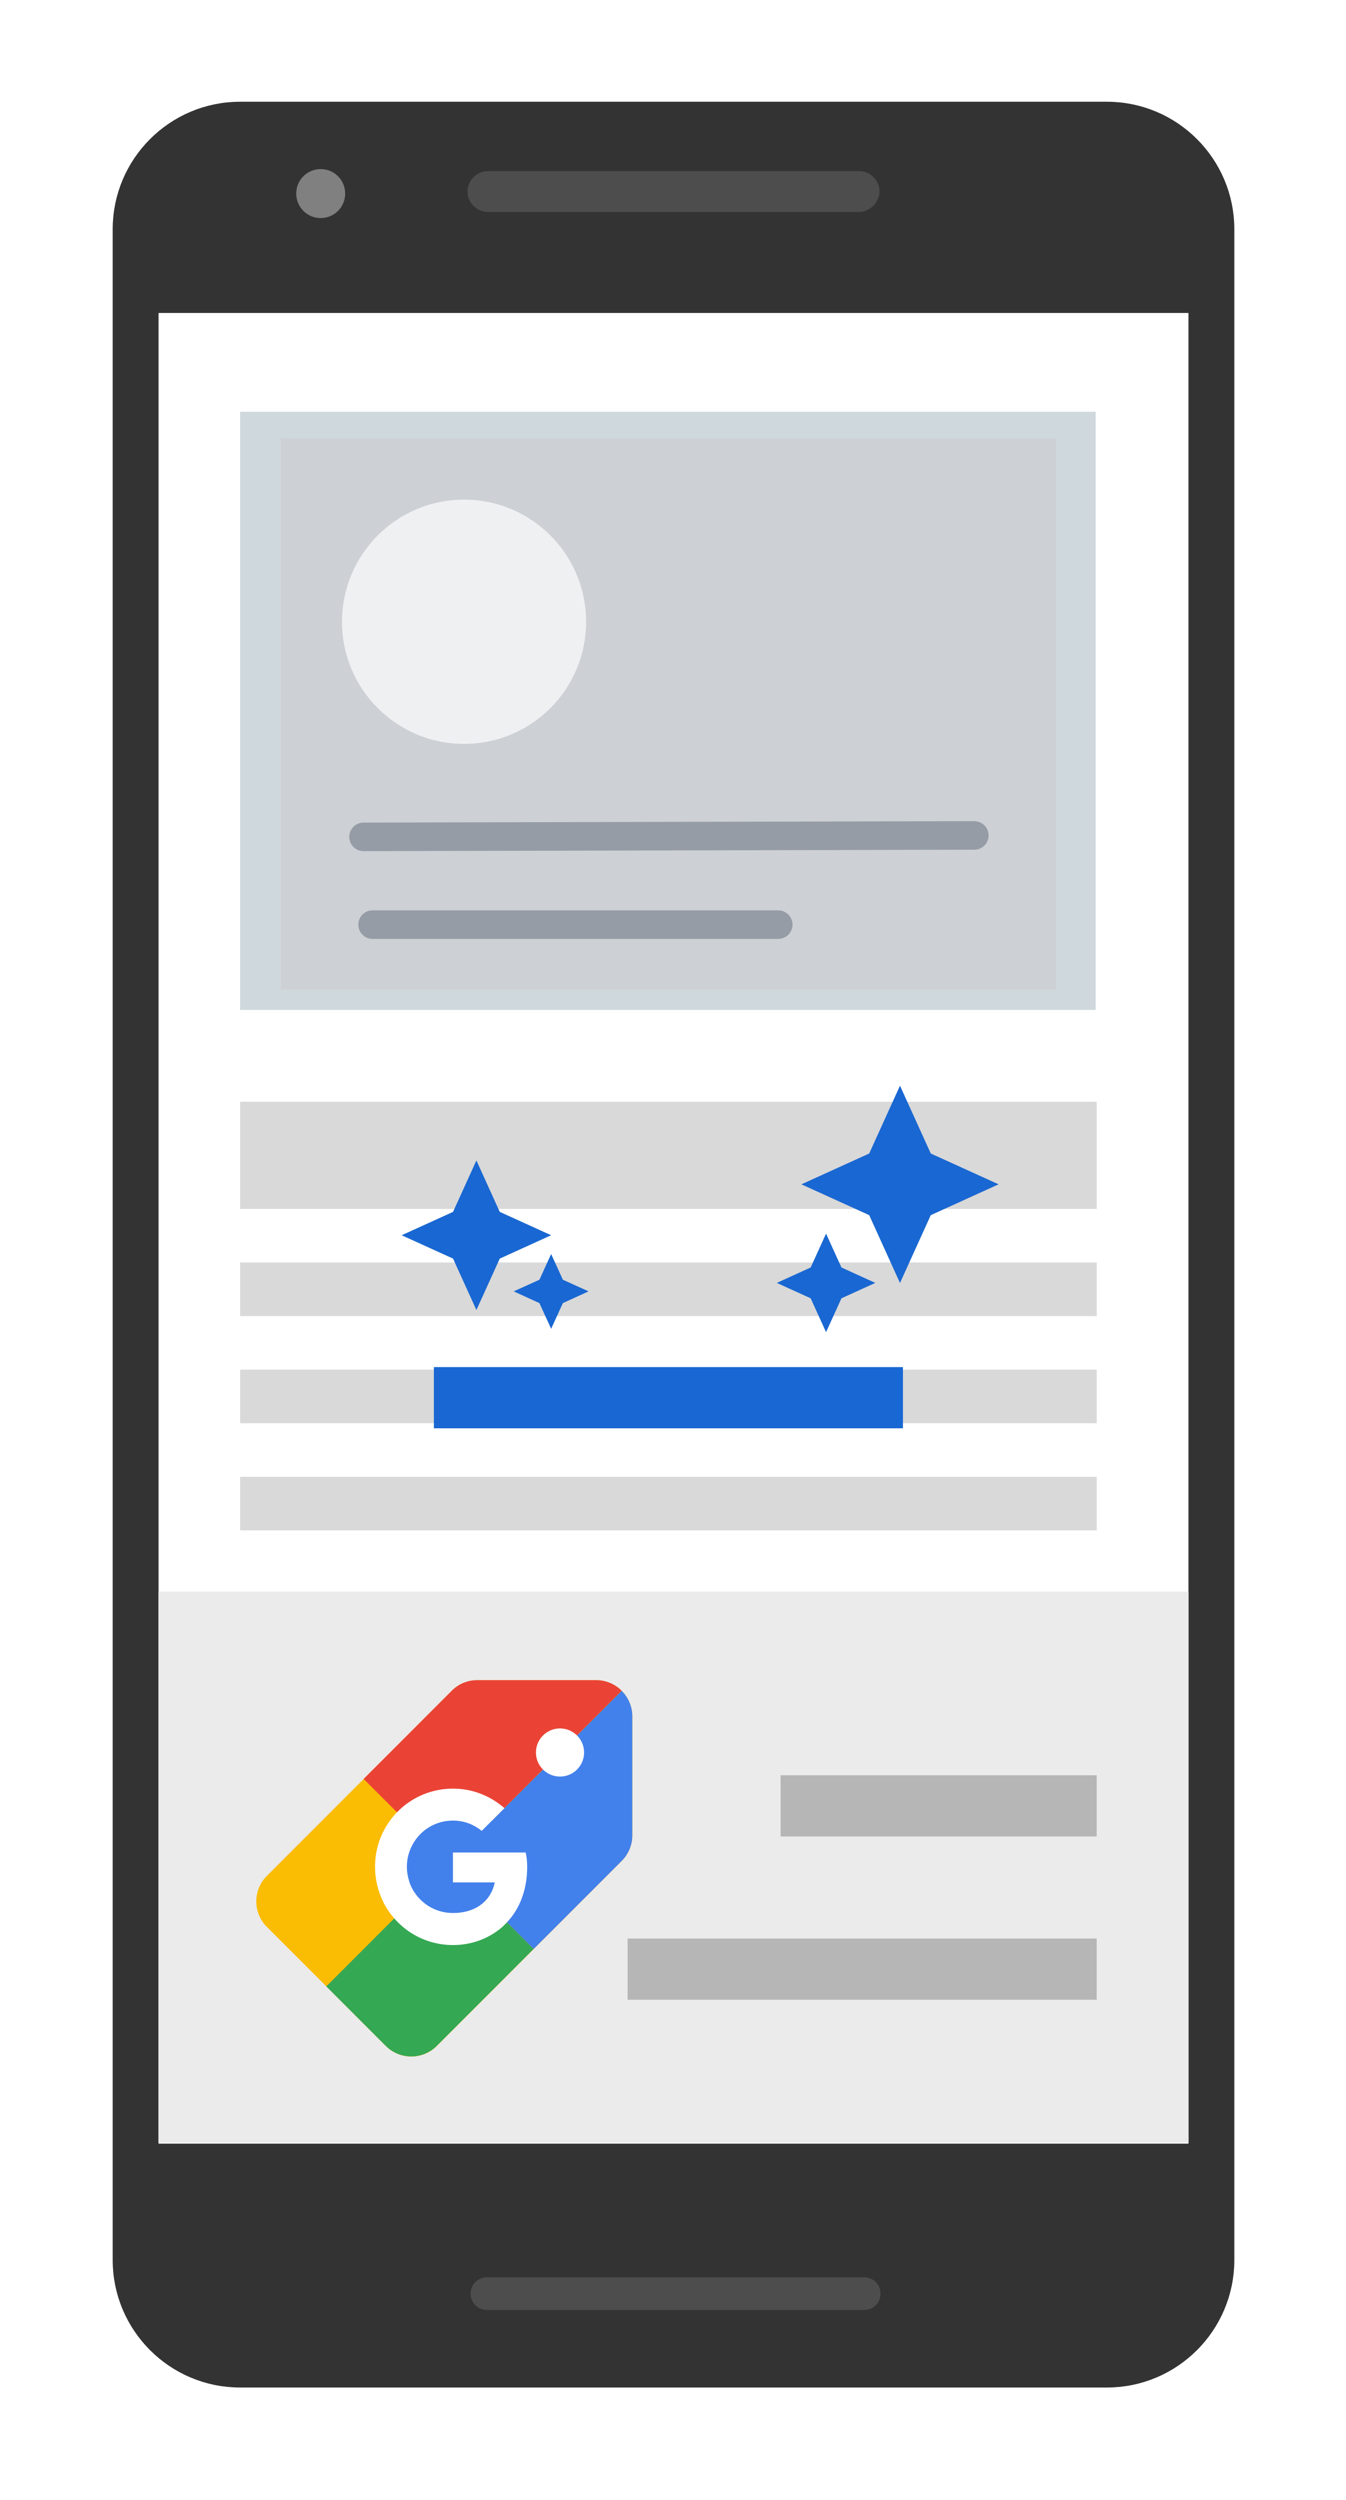 <?xml version="1.0" encoding="utf-8"?><svg version="1.1" id="Layer_1" xmlns="http://www.w3.org/2000/svg" xmlns:xlink="http://www.w3.org/1999/xlink" x="0px" y="0px" viewBox="0 0 132 245" style="enable-background:new 0 0 132 245;" xml:space="preserve"><style type="text/css"> .st0{fill:#333333;} .st1{fill:#FFFFFF;} .st2{fill:#808080;} .st3{fill:#4D4D4D;} .st4{fill:#D9D9D9;} .st5{fill:#CFD8DC;} .st6{fill:none;} .st7{fill:#CDD0D5;} .st8{fill:#EFF0F2;} .st9{fill:none;stroke:#959CA5;stroke-width:2.797;stroke-linecap:round;stroke-miterlimit:10;} .st10{fill:#1967D2;} .st11{fill:#EBEBEB;} .st12{fill:#B6B6B6;} .st13{fill:#FBBC04;} .st14{fill:#EA4335;} .st15{fill:#4280EC;} .st16{fill:#34A853;}</style><path class="st0" d="M108.55,9.97h-85c-6.9,0-12.5,5.6-12.5,12.5v199c0,6.9,5.6,12.5,12.5,12.5h85c6.9,0,12.5-5.6,12.5-12.5v-199 C121.05,15.57,115.45,9.97,108.55,9.97z"/><path class="st1" d="M15.55,30.67h101v179.4h-101V30.67z"/><path class="st2" d="M31.45,21.37c1.33,0,2.4-1.07,2.4-2.4c0-1.33-1.07-2.4-2.4-2.4c-1.33,0-2.4,1.07-2.4,2.4 C29.05,20.3,30.13,21.37,31.45,21.37z"/><path class="st3" d="M84.25,20.77h-36.4c-1.1,0-2-0.9-2-2c0-1.1,0.9-2,2-2h36.4c1.1,0,2,0.9,2,2 C86.25,19.77,85.35,20.77,84.25,20.77z"/><path class="st3" d="M84.75,226.37h-37c-0.9,0-1.6-0.7-1.6-1.6c0-0.9,0.7-1.6,1.6-1.6h37c0.9,0,1.6,0.7,1.6,1.6 C86.35,225.67,85.65,226.37,84.75,226.37z"/><path class="st4" d="M23.55,107.97h84v10.5h-84V107.97z M23.55,123.72h84v5.25h-84V123.72z M23.55,134.22h84v5.25h-84V134.22z M23.55,144.72h84v5.25h-84V144.72z"/><path class="st5" d="M23.55,40.35h83.9v58.62h-83.9V40.35z"/><rect x="87.98" y="41.97" class="st6" width="16" height="16"/><path class="st7" d="M103.55,42.97h-76v54h76V42.97z"/><path class="st8" d="M45.51,72.9c6.61,0,11.97-5.36,11.97-11.97c0-6.61-5.36-11.97-11.97-11.97c-6.61,0-11.97,5.36-11.97,11.97 C33.54,67.54,38.9,72.9,45.51,72.9z"/><path class="st9" d="M35.65,82.01l59.9-0.14"/><path class="st9" d="M36.54,90.61h39.78"/><rect x="42.55" y="133.97" class="st10" width="46" height="6"/><path class="st10" d="M91.28,119.08l6.65-3.02l-6.65-3.02l-3.02-6.65l-3.02,6.65l-6.65,3.02l6.65,3.02l3.02,6.65L91.28,119.08z M85.84,125.72l-3.32-1.51l-1.51-3.32l-1.51,3.32l-3.32,1.51l3.32,1.51l1.51,3.32l1.51-3.32L85.84,125.72z"/><path class="st10" d="M49.01,118.76l-2.29-5.04l-2.29,5.04l-5.04,2.29l5.04,2.29l2.29,5.04l2.29-5.04l5.04-2.29L49.01,118.76z M54.05,122.89l-1.15,2.52l-2.52,1.14l2.52,1.15l1.15,2.52l1.15-2.52l2.52-1.15l-2.52-1.14L54.05,122.89z"/><rect x="15.55" y="155.97" class="st11" width="101" height="54"/><rect x="21.55" y="166.97" class="st6" width="34" height="34"/><rect x="76.55" y="173.97" class="st12" width="31" height="6"/><rect x="61.55" y="189.97" class="st12" width="46" height="6"/><g> <path class="st13" d="M58.46,164.66H46.8c-0.94,0-1.84,0.37-2.5,1.04l-18.13,18.13c-1.38,1.38-1.38,3.62,0,5l11.67,11.67 c1.38,1.38,3.62,1.38,5,0l18.13-18.13c0.66-0.66,1.04-1.56,1.04-2.5V168.2C62,166.24,60.42,164.66,58.46,164.66z"/> <path class="st14" d="M44,182.66l16.97-16.97c-0.64-0.64-1.52-1.04-2.5-1.04H46.8c-0.94,0-1.84,0.37-2.5,1.04l-8.64,8.64L44,182.66 z"/> <path class="st15" d="M52.33,191l8.64-8.64c0.66-0.66,1.04-1.56,1.04-2.5V168.2c0-0.98-0.4-1.86-1.04-2.5L44,182.66L52.33,191z"/> <path class="st16" d="M44,182.66L32,194.66l5.83,5.83c1.38,1.38,3.62,1.38,5,0l9.49-9.49L44,182.66z"/> <circle class="st1" cx="54.92" cy="171.74" r="2.36"/> <polygon class="st15" points="48.69,178.67 44.48,176.7 40.61,178.28 38.29,181.93 38.82,186.18 43.51,189.58 48.14,188.07 50.26,184.71 49.86,180 "/> <g> <path class="st1" d="M49.41,188.69c1.4-1.31,2.29-3.25,2.29-5.75c0-0.45-0.04-0.94-0.15-1.4h-7.13v2.93h1.58h2.52 c-0.21,1.03-0.77,1.82-1.57,2.33v0.38l2,1.52H49.41z"/> <path class="st1" d="M40.12,184.36c0.59,1.81,2.29,3.11,4.3,3.11c0.98,0,1.85-0.23,2.54-0.67l2.45,1.9 c-1.34,1.24-3.12,1.91-4.98,1.91c-3.03,0-5.62-1.74-6.87-4.27l0.09-0.52l2.08-1.45H40.12z"/> <path class="st1" d="M40.13,181.51c-0.15,0.45-0.23,0.93-0.23,1.42c0,0.5,0.08,0.98,0.23,1.42l-2.57,1.97 c-0.5-1.02-0.78-2.17-0.78-3.39c0-1.22,0.28-2.37,0.78-3.39l0.51-0.11l1.95,1.52L40.13,181.51z"/> <path class="st1" d="M44.42,178.41c1.08,0,2.05,0.38,2.82,1.01l2.23-2.23c-1.36-1.18-3.1-1.91-5.04-1.91 c-3.03,0-5.62,1.73-6.87,4.27l2.57,1.97C40.72,179.71,42.41,178.41,44.42,178.41z"/> </g></g></svg>
